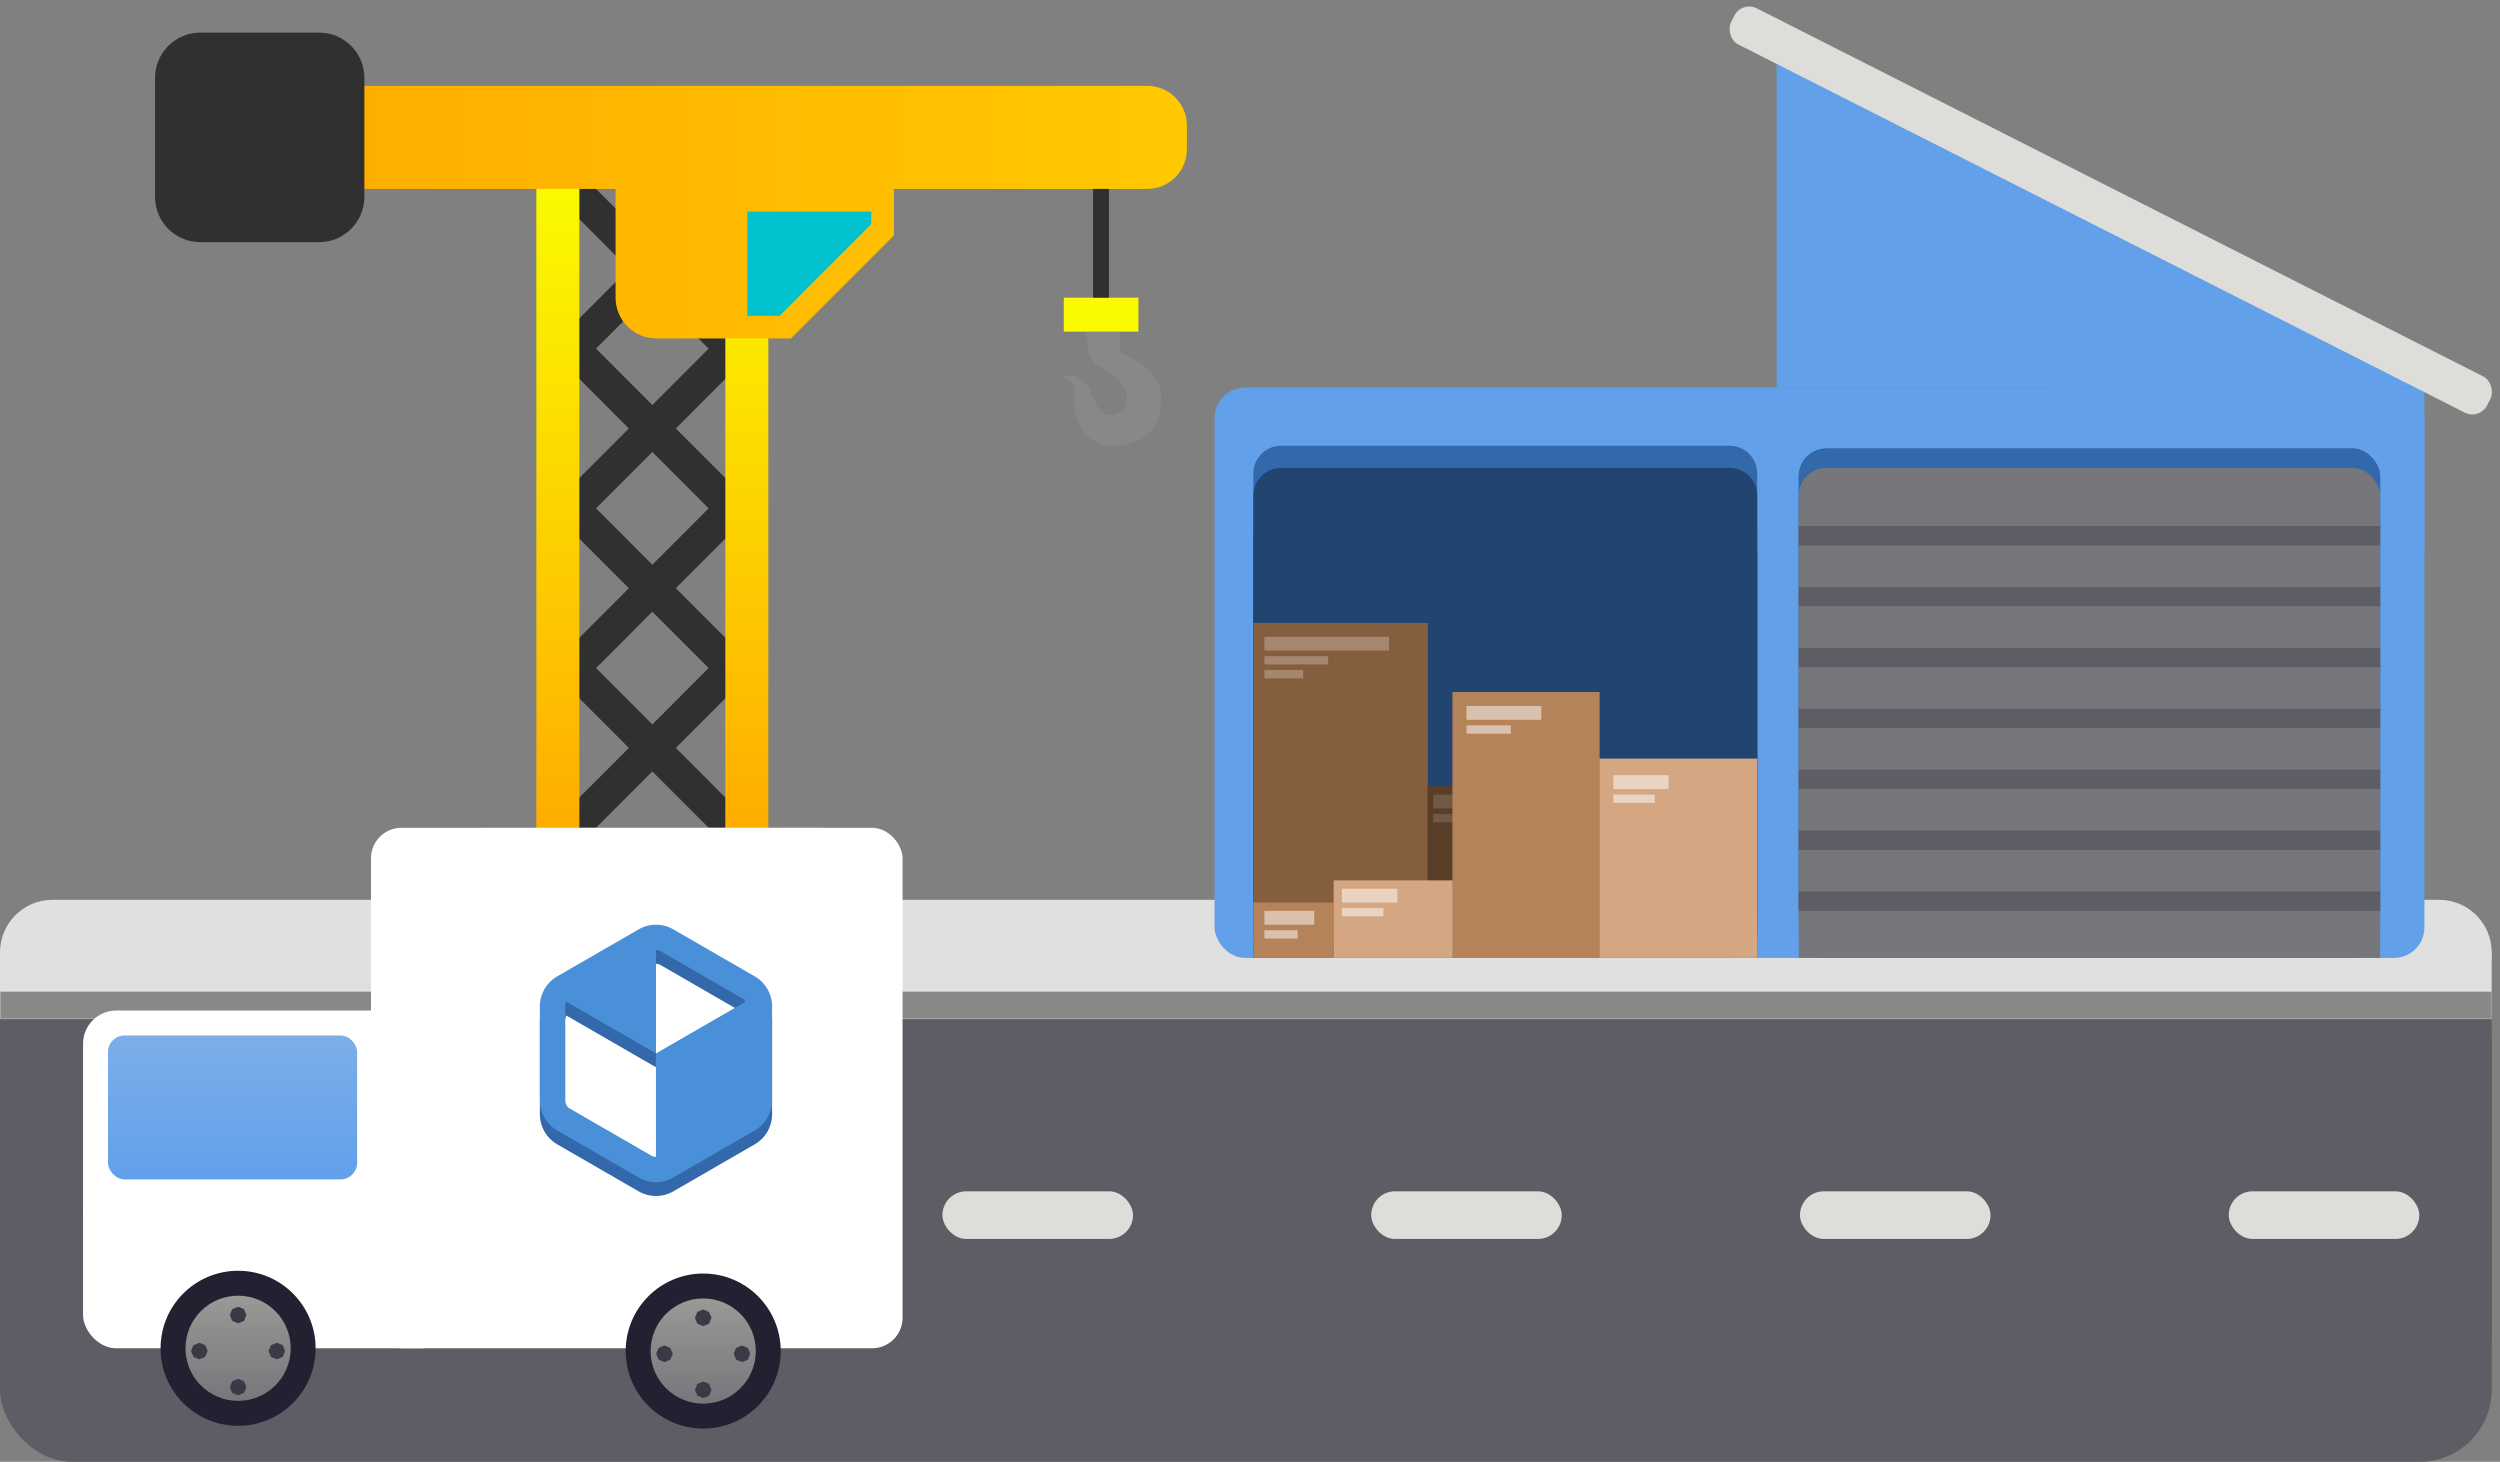 <svg fill="none" height="528" viewBox="0 0 903 528" width="903" xmlns="http://www.w3.org/2000/svg" xmlns:xlink="http://www.w3.org/1999/xlink"><rect x="0" y="0" width="903" height="528" fill="#808080" stroke="none"/><linearGradient id="a" gradientUnits="userSpaceOnUse" x1="235.627" x2="235.627" y1="53.507" y2="313.722"><stop offset="0" stop-color="#faff00"/><stop offset="1" stop-color="#ffa800"/></linearGradient><linearGradient id="b" gradientUnits="userSpaceOnUse" x1="311.034" x2="161.855" y1="317.609" y2="317.609"><stop offset="0" stop-color="#ffe501"/><stop offset="1" stop-color="#ffa800"/></linearGradient><linearGradient id="c" gradientUnits="userSpaceOnUse" x1="756.116" x2="60.904" y1="49.621" y2="49.621"><stop offset="0" stop-color="#ffe600"/><stop offset="1" stop-color="#ffa800"/></linearGradient><linearGradient id="d" gradientUnits="userSpaceOnUse" x1="84" x2="84" y1="374" y2="426"><stop offset="0" stop-color="#7daeea"/><stop offset="1" stop-color="#62a0ea"/></linearGradient><linearGradient id="e"><stop offset="0" stop-color="#9a9996"/><stop offset="1" stop-color="#77767b"/></linearGradient><linearGradient id="f" gradientUnits="userSpaceOnUse" x1="86" x2="86" xlink:href="#e" y1="468" y2="506"/><linearGradient id="g" gradientUnits="userSpaceOnUse" x1="254" x2="254" xlink:href="#e" y1="469" y2="507"/><mask id="h" height="43" maskUnits="userSpaceOnUse" width="900" x="0" y="325"><path d="m0 325h900v43h-900z" fill="#888"/></mask><rect fill="#5e5c64" height="178" rx="26" width="900" y="350"/><path d="m0 355h900v130h-900z" fill="#5e5c64"/><rect fill="#deddda" height="17.208" rx="8.604" width="68.831" x="185.538" y="430.303"/><rect fill="#deddda" height="17.208" rx="8.604" width="68.831" x="30" y="430"/><rect fill="#deddda" height="17.208" rx="8.604" width="68.831" x="495.278" y="430.303"/><rect fill="#deddda" height="17.208" rx="8.604" width="68.831" x="650.148" y="430.303"/><rect fill="#deddda" height="17.208" rx="8.604" width="68.831" x="805.018" y="430.303"/><rect fill="#deddda" height="17.208" rx="8.604" width="68.831" x="340.408" y="430.303"/><path d="m0 344h900v24h-900z" fill="#e0e0e0"/><path d="m0 344c0-10.493 8.507-19 19-19h862c10.493 0 19 8.507 19 19 0 10.493-8.507 19-19 19h-862c-10.493 0-19-8.507-19-19z" fill="#e0e0e0"/><g mask="url(#h)"><path d="m904.63 368.093v9.907h3.531v-9.907zm-944.234 0h-3.531v9.907h3.531zm940.702-43.093v43.093h7.063v-43.093zm3.532 33.187h-944.234v19.813h944.234zm-940.702 9.906v-43.093h-7.062v43.093z" fill="#888"/></g><g stroke="#303030" stroke-linecap="round" stroke-width="12"><path d="m206.813 68.237 57.628 57.689"/><path d="m206.813 241.304 57.628 57.689"/><path d="m206.813 183.615 57.628-57.689"/><path d="m206.813 125.926 57.628 57.689"/><path d="m206.813 183.615 57.628 57.689"/><path d="m206.813 241.304 57.628-57.689"/><path d="m206.813 298.993 57.628-57.689"/><path d="m206.813 125.926 57.628-57.689"/></g><path clip-rule="evenodd" d="m193.734 67.827c0-7.909 6.405-14.32 14.305-14.32h1.226v260.215h-1.226c-7.9 0-14.305-6.411-14.305-14.32zm68.255 245.895h1.226c7.9 0 14.305-6.411 14.305-14.32v-231.575c0-7.909-6.405-14.32-14.305-14.32h-1.226z" fill="url(#a)" fill-rule="evenodd"/><path d="m176.16 298.993h120.569c7.9 0 14.305 6.411 14.305 14.32v8.592c0 7.909-6.405 14.32-14.305 14.32h-120.569c-7.9 0-14.305-6.411-14.305-14.32v-8.592c0-7.909 6.405-14.32 14.305-14.32z" fill="url(#b)"/><path d="m428.704 45.325c0-7.909-6.405-14.32-14.305-14.32h-299.136c-7.901 0-14.305 6.411-14.305 14.32v8.592c0 7.909 6.404 14.32 14.305 14.32h107.081v39.278c0 8.135 6.588 14.73 14.713 14.73h48.637l37.192-37.233v-16.775l91.513 0c7.9 0 14.305-6.411 14.305-14.32z" fill="url(#c)"/><path d="m115.263 11.775h-42.915c-9.029 0-16.348 7.327-16.348 16.366v42.96c0 9.039 7.319 16.366 16.348 16.366h42.915c9.029 0 16.348-7.327 16.348-16.366v-42.96c0-9.039-7.319-16.366-16.348-16.366z" fill="#303030"/><path d="m314.712 80.92-33.105 33.141h-11.649v-37.642h44.754z" fill="#00c1cd"/><path d="m418.845 149.007c-1.866 9.269-9.826 11.771-16.154 12.09-5.551.28-16.22-3.291-14.488-19.815.317-3.022-3.83-4.701-3.83-4.701-.667-.28-1.266-.874 1.665-1.008 3.663-.168 6.993 3.359 7.992 5.877.999 2.519 2.831 9.068 7.328 8.564 4.496-.503 8.417-4.537 3.497-11.754-1.832-2.687-8.826-6.549-8.826-6.549-.889-.504-2.765-2.552-3.164-6.717-.4-4.164-.389-5.205-.333-5.205h11.991v7.556c11.324 4.87 16.653 10.075 14.322 21.662z" fill="#888"/><path d="m411.209 107.514h-26.975v12.275h26.975z" fill="#fafa00"/><path d="m400.541 68.237h-5.722v39.277h5.722z" fill="#303030"/><rect fill="#62a0ea" height="206" rx="11" width="437" x="438.704" y="140"/><path d="m740.704 140h135v59h-135z" fill="#62a0ea"/><path d="m641.704 21 234 119h-234z" fill="#62a0ea"/><rect fill="#deddda" height="14.669" rx="6" transform="matrix(.892 .452 -.452 .892 67.813 -284.173)" width="306.169" x="629.327"/><rect fill="#3368aa" height="177" rx="10" width="210" x="649.704" y="162"/><rect fill="#3368aa" height="177" rx="10" width="210" x="649.704" y="162"/><rect fill="#77767b" height="177" rx="10" width="210" x="649.704" y="169"/><path d="m452.704 171c0-5.523 4.477-10 10-10h162c5.522 0 10 4.477 10 10v157c0 5.523-4.478 10-10 10h-162c-5.523 0-10-4.477-10-10z" fill="#3368aa"/><path d="m452.704 191h182v147h-182z" fill="#3368aa"/><path d="m452.704 179c0-5.523 4.477-10 10-10h162c5.522 0 10 4.477 10 10v157c0 5.523-4.478 10-10 10h-162c-5.523 0-10-4.477-10-10z" fill="#214470"/><path d="m452.704 199h182v147h-182z" fill="#214470"/><path d="m515.704 225h-63v116h63z" fill="#855e3d"/><path d="m578.704 284h-63v57h63z" fill="#5a3f28"/><path d="m562.704 287h-45v5h45z" fill="#fff" fill-opacity=".27" opacity=".5"/><path d="m540.704 294h-23v3h23z" fill="#fff" fill-opacity=".27" opacity=".5"/><path d="m481.704 326h-29v20h29z" fill="#b5835a"/><path d="m577.704 250h-53v96h53z" fill="#b5835a"/><path d="m577.704 250h-53v96h53z" fill="#b5835a"/><path d="m474.704 329h-18v5h18z" fill="#fff" opacity=".5"/><path d="m468.704 336h-12v3h12z" fill="#fff" opacity=".5"/><path d="m556.704 255h-27v5h27z" fill="#fff" opacity=".5"/><path d="m545.704 262h-16v3h16z" fill="#fff" opacity=".5"/><path d="m501.704 230h-45v5h45z" fill="#fff" fill-opacity=".51" opacity=".5"/><path d="m479.704 237h-23v3h23z" fill="#fff" fill-opacity=".51" opacity=".5"/><path d="m470.704 242h-14v3h14z" fill="#fff" fill-opacity=".51" opacity=".5"/><path d="m481.704 318h43v28h-43z" fill="#d4a782"/><path d="m577.704 274h57v72h-57z" fill="#d4a782"/><path d="m504.704 321h-20v5h20z" fill="#fff" opacity=".5"/><path d="m499.704 328h-15v3h15z" fill="#fff" opacity=".5"/><path d="m602.704 280h-20v5h20z" fill="#fff" opacity=".5"/><path d="m597.704 287h-15v3h15z" fill="#fff" opacity=".5"/><path d="m649.704 186h210v160h-210z" fill="#77767b"/><path d="m649.704 190h210v7h-210z" fill="#5e5c64"/><path d="m649.704 234h210v7h-210z" fill="#5e5c64"/><path d="m649.704 256h210v7h-210z" fill="#5e5c64"/><path d="m649.704 322h210v7h-210z" fill="#5e5c64"/><path d="m649.704 300h210v7h-210z" fill="#5e5c64"/><path d="m649.704 278h210v7h-210z" fill="#5e5c64"/><path d="m649.704 212h210v7h-210z" fill="#5e5c64"/><rect fill="#fff" height="122" rx="12" width="134" x="30" y="365"/><rect fill="url(#d)" height="52" rx="6" width="90" x="39" y="374"/><rect fill="#fff" height="188" rx="11" width="192" x="134" y="299"/><circle cx="86" cy="487" fill="#241f31" r="28"/><circle cx="86" cy="487" fill="url(#f)" r="19"/><path d="m86 472 2.121.879.879 2.121-.879 2.121-2.121.879-2.121-.879-.879-2.121.879-2.121z" fill="#3d3846"/><path d="m100 485 2.121.879.879 2.121-.879 2.121-2.121.879-2.121-.879-.879-2.121.879-2.121z" fill="#3d3846"/><path d="m86 498 2.121.879.879 2.121-.879 2.121-2.121.879-2.121-.879-.879-2.121.879-2.121z" fill="#3d3846"/><path d="m72 485 2.121.879.879 2.121-.879 2.121-2.121.879-2.121-.879-.879-2.121.879-2.121z" fill="#3d3846"/><circle cx="254" cy="488" fill="#241f31" r="28"/><circle cx="254" cy="488" fill="url(#g)" r="19"/><path d="m254 473 2.121.879.879 2.121-.879 2.121-2.121.879-2.121-.879-.879-2.121.879-2.121z" fill="#3d3846"/><path d="m268 486 2.121.879.879 2.121-.879 2.121-2.121.879-2.121-.879-.879-2.121.879-2.121z" fill="#3d3846"/><path d="m254 499 2.121.879.879 2.121-.879 2.121-2.121.879-2.121-.879-.879-2.121.879-2.121z" fill="#3d3846"/><path d="m240 486 2.121.879.879 2.121-.879 2.121-2.121.879-2.121-.879-.879-2.121.879-2.121z" fill="#3d3846"/><path d="m274.313 363.923v43.154l-37.373 21.578v-43.155z" fill="#3368aa"/><path d="m236.94 385.5v-43.155l-37.373 21.578z" fill="#3368aa"/><path d="m201.239 357.684c-3.865 2.231-6.239 6.343-6.239 10.806v34.02c0 4.463 2.374 8.575 6.239 10.806l29.462 17.01c3.866 2.232 8.613 2.232 12.478 0l29.462-17.01c3.866-2.231 6.239-6.343 6.239-10.806v-34.02c0-4.463-2.373-8.575-6.239-10.806l-29.462-17.01c-3.865-2.232-8.612-2.232-12.478 0zm37.373-9.1 29.462 17.01c1.03.595 1.672 1.707 1.672 2.896v34.02c0 1.189-.642 2.301-1.672 2.896l-29.462 17.01c-1.03.594-2.314.594-3.344 0l-29.462-17.01c-1.03-.595-1.672-1.707-1.672-2.896v-34.02c0-1.189.642-2.301 1.672-2.896l29.462-17.01c1.03-.594 2.314-.594 3.344 0z" fill="#3368aa"/><path d="m274.313 358.923v43.154l-37.373 21.578v-43.155z" fill="#4a90d9"/><path d="m236.94 380.5v-43.155l-37.373 21.578z" fill="#4a90d9"/><path d="m201.239 352.684c-3.865 2.231-6.239 6.343-6.239 10.806v34.02c0 4.463 2.374 8.575 6.239 10.806l29.462 17.01c3.866 2.232 8.613 2.232 12.478 0l29.462-17.01c3.866-2.231 6.239-6.343 6.239-10.806v-34.02c0-4.463-2.373-8.575-6.239-10.806l-29.462-17.01c-3.865-2.232-8.612-2.232-12.478 0zm37.373-9.1 29.462 17.01c1.03.595 1.672 1.707 1.672 2.896v34.02c0 1.189-.642 2.301-1.672 2.896l-29.462 17.01c-1.03.594-2.314.594-3.344 0l-29.462-17.01c-1.03-.595-1.672-1.707-1.672-2.896v-34.02c0-1.189.642-2.301 1.672-2.896l29.462-17.01c1.03-.594 2.314-.594 3.344 0z" fill="#4a90d9"/></svg>
